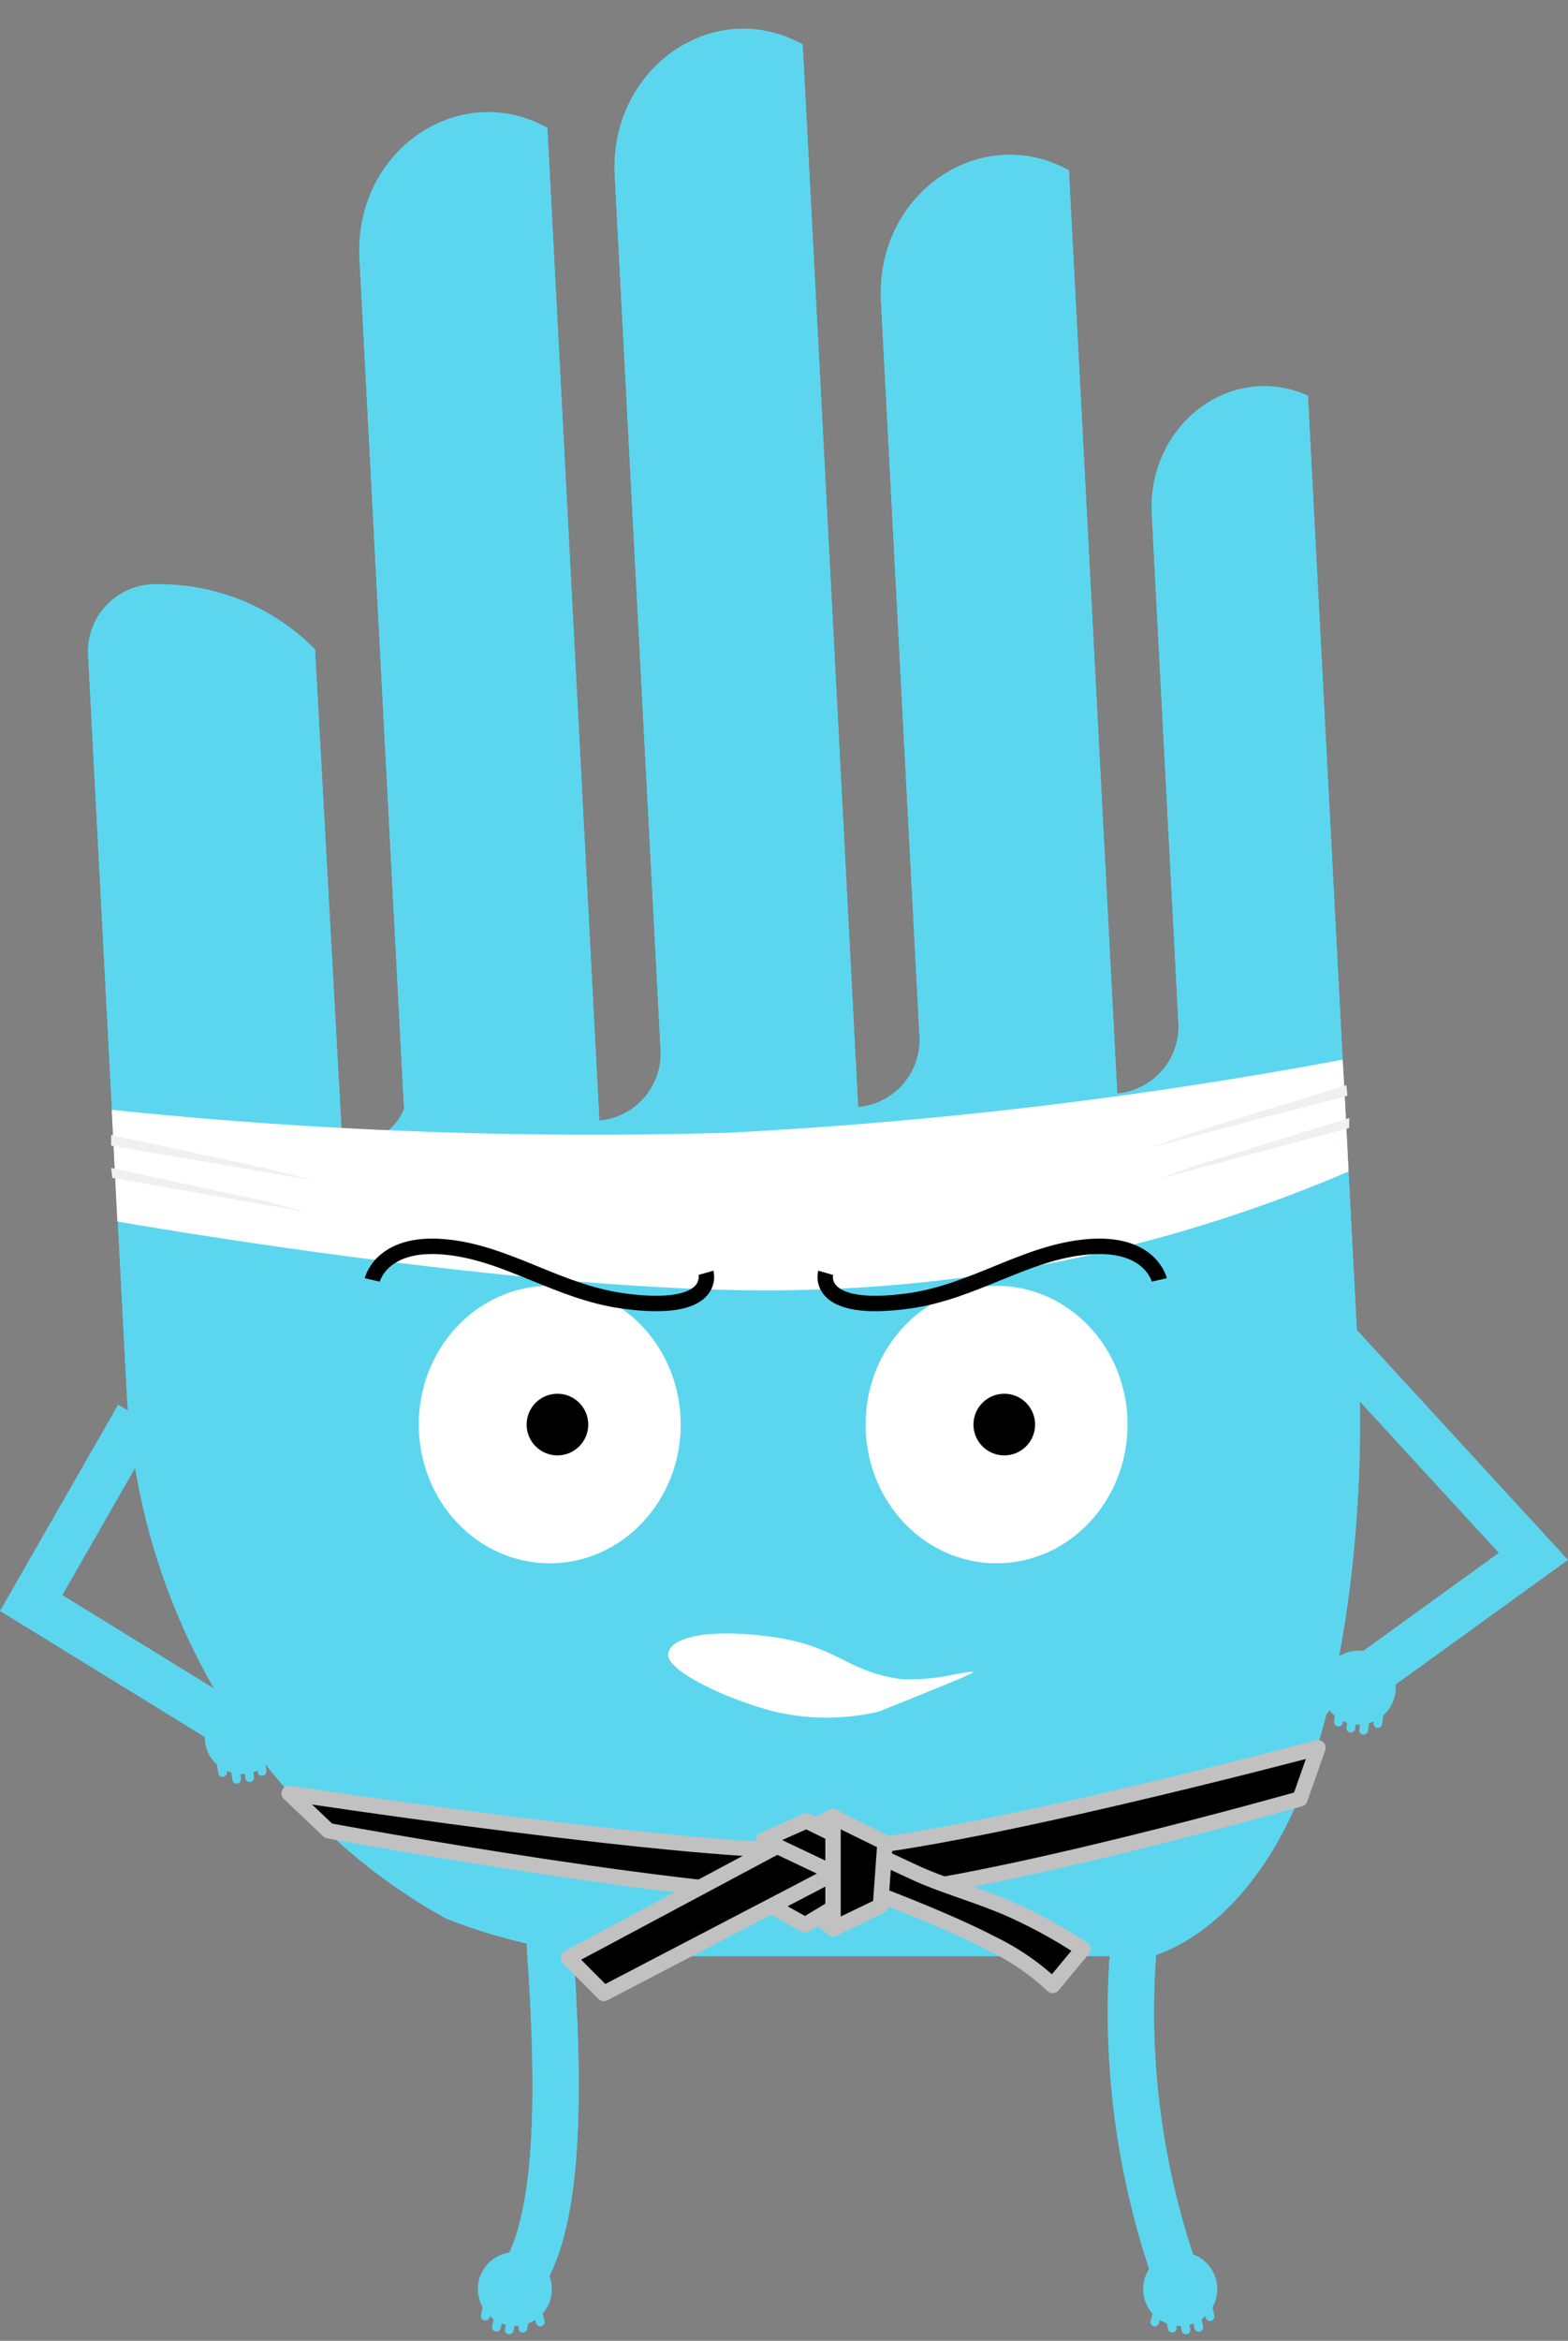 <svg xmlns="http://www.w3.org/2000/svg" width="101.764" height="151.863" viewBox="0 0 101.764 151.863">
  <rect x="0" y="0" width="101.764" height="151.863" fill="#808080" stroke="none"/>
  <g id="Groupe_1345" data-name="Groupe 1345" transform="translate(-230.822 -1007.581)">
    <path id="Union_66" data-name="Union 66" d="M2.263,5.062V4.778a2.424,2.424,0,0,1-.283-.033v.317a.283.283,0,0,1-.565,0V4.571a2.4,2.4,0,0,1-.284-.151V4.5a.283.283,0,0,1-.565,0V3.933A2.388,2.388,0,0,1,2.4,0a2.4,2.4,0,0,1,2.4,2.39A2.37,2.37,0,0,1,4.47,3.616l.214.437a.279.279,0,0,1-.131.375A.283.283,0,0,1,4.176,4.3l-.1-.194a2.413,2.413,0,0,1-.4.314V4.78a.283.283,0,0,1-.566,0v-.1a2.4,2.4,0,0,1-.283.068v.317a.283.283,0,0,1-.566,0Z" transform="translate(243.802 1118.247) rotate(-8)" fill="#5cd6ef"/>
    <path id="Tracé_1162" data-name="Tracé 1162" d="M-20115.213-22254.486l-6.941,12.121,13.982,8.605" transform="translate(20355 23353.943)" fill="none" stroke="#5cd6ef" stroke-width="3"/>
    <path id="Tracé_1075" data-name="Tracé 1075" d="M79.935,87.73V40.142c0-15.078-7.594-28.247-18.89-35.3A35.412,35.412,0,0,0,46.278,1.618L15.412,0S8.925,1.087,4.684,11.191C1.662,18.386,0,29.024,0,37.875v62.686c4.882,2.5,10.518-1.358,10.518-7.167V60.537A4.379,4.379,0,0,1,14.725,56v59.973c5.562,3.46,12.621-.842,12.621-7.852V60.537A4.379,4.379,0,0,1,31.553,56c.026,0,0-1.41,0,69.037,5.614,3.492,12.621-.9,12.621-7.852V60.537A4.379,4.379,0,0,1,48.382,56v64.5C53.944,123.97,61,119.668,61,112.657V57.444a3.11,3.11,0,0,1,1.4-1.54,7.741,7.741,0,0,1,2.721-.569L65.21,87.5a14.186,14.186,0,0,0,10.518,4.762A4.375,4.375,0,0,0,79.935,87.73Z" transform="translate(320.967 1133.676) rotate(177)" fill="#5cd6ef"/>
    <path id="Tracé_1076" data-name="Tracé 1076" d="M108.881,129.12a51.662,51.662,0,0,0,2.95,24.087" transform="translate(195.679 1003.032)" fill="none" stroke="#5cd6ef" stroke-miterlimit="10" stroke-width="3"/>
    <path id="Tracé_1077" data-name="Tracé 1077" d="M77.132,131.46c.726,10.027.726,18.734-2.022,22.457" transform="translate(189.34 1001.808)" fill="none" stroke="#5cd6ef" stroke-miterlimit="10" stroke-width="3"/>
    <circle id="Ellipse_302" data-name="Ellipse 302" cx="8" cy="8" r="8" transform="translate(285 1089)" fill="#fff"/>
    <ellipse id="Ellipse_303" data-name="Ellipse 303" cx="9" cy="8" rx="9" ry="8" transform="translate(255 1089)" fill="#fff"/>
    <ellipse id="Ellipse_304" data-name="Ellipse 304" cx="2" cy="2.5" rx="2" ry="2.5" transform="translate(262 1095)"/>
    <circle id="Ellipse_305" data-name="Ellipse 305" cx="2.5" cy="2.5" r="2.5" transform="translate(291 1095)"/>
    <path id="Tracé_1082" data-name="Tracé 1082" d="M3097.593,691.777c1.259-.881,5.194,2.814,10.172,3.143s8.511-2.808,9.74-1.826c2.543,2.033-4.761,7.143-9.74,6.814S3095.158,693.48,3097.593,691.777Z" transform="translate(-2826.677 419.71)" fill="#fff"/>
    <path id="Tracé_1075-2" data-name="Tracé 1075" d="M79.935,87.73V40.142c0-15.078-7.594-28.247-18.89-35.3A35.412,35.412,0,0,0,46.278,1.618L15.412,0S8.925,1.087,4.684,11.191C1.662,18.386,0,29.024,0,37.875v62.686c4.882,2.5,10.518-1.358,10.518-7.167V60.537A4.379,4.379,0,0,1,14.725,56v59.973c5.562,3.46,12.621-.842,12.621-7.852V60.537A4.379,4.379,0,0,1,31.553,56c.026,0,0-1.41,0,69.037,5.614,3.492,12.621-.9,12.621-7.852V60.537A4.379,4.379,0,0,1,48.382,56v64.5C53.944,123.97,61,119.668,61,112.657V57.444a3.11,3.11,0,0,1,1.4-1.54,7.741,7.741,0,0,1,2.721-.569L65.21,87.5a14.186,14.186,0,0,0,10.518,4.762A4.375,4.375,0,0,0,79.935,87.73Z" transform="translate(320.967 1133.676) rotate(177)" fill="#5cd6ef"/>
    <path id="Tracé_1076-2" data-name="Tracé 1076" d="M108.881,129.12a51.662,51.662,0,0,0,2.95,24.087" transform="translate(195.679 1003.032)" fill="none" stroke="#5cd6ef" stroke-miterlimit="10" stroke-width="3"/>
    <path id="Tracé_1077-2" data-name="Tracé 1077" d="M77.132,131.46c.726,10.027.726,18.734-2.022,22.457" transform="translate(189.34 1001.808)" fill="none" stroke="#5cd6ef" stroke-miterlimit="10" stroke-width="3"/>
    <path id="Union_52" data-name="Union 52" d="M2.263,5.062V4.778a2.424,2.424,0,0,1-.283-.033v.317a.283.283,0,0,1-.565,0V4.571a2.4,2.4,0,0,1-.284-.151V4.5a.283.283,0,0,1-.565,0V3.933A2.388,2.388,0,0,1,2.4,0a2.4,2.4,0,0,1,2.4,2.39A2.37,2.37,0,0,1,4.47,3.616l.214.437a.279.279,0,0,1-.131.375A.283.283,0,0,1,4.176,4.3l-.1-.194a2.413,2.413,0,0,1-.4.314V4.78a.283.283,0,0,1-.566,0v-.1a2.4,2.4,0,0,1-.283.068v.317a.283.283,0,0,1-.566,0Z" transform="translate(262.338 1153.28) rotate(11)" fill="#5cd6ef"/>
    <path id="Union_53" data-name="Union 53" d="M0,2.953A2.373,2.373,0,0,1,.567,1.411V.845a.283.283,0,1,1,.565,0V.924a2.4,2.4,0,0,1,.283-.15V.283a.283.283,0,0,1,.566,0V.6A2.424,2.424,0,0,1,2.263.567V.283a.283.283,0,0,1,.566,0V.6a2.4,2.4,0,0,1,.283.068v-.1a.283.283,0,0,1,.566,0V.925a2.411,2.411,0,0,1,.4.314l.1-.194A.283.283,0,0,1,4.554.916a.28.28,0,0,1,.131.375l-.214.438a2.369,2.369,0,0,1,.339,1.224A2.4,2.4,0,0,1,0,2.953Z" transform="translate(310.343 1158.526) rotate(169)" fill="#5cd6ef"/>
    <path id="Tracé_1153" data-name="Tracé 1153" d="M-19951.785-22642.7c0-1.205,2.709-1.76,6.861-1.166s4.746,2.26,8.291,2.723a13.449,13.449,0,0,0,3.576-.342c1.623-.242,2.314-.533-5.031,2.439a14.861,14.861,0,0,1-6.836,0C-19948.348-22639.955-19951.785-22641.715-19951.785-22642.7Z" transform="translate(20225.975 23757.66)" fill="#fff"/>
    <ellipse id="Ellipse_358" data-name="Ellipse 358" cx="8.5" cy="9" rx="8.5" ry="9" transform="translate(287 1091)" fill="#fff"/>
    <ellipse id="Ellipse_359" data-name="Ellipse 359" cx="8.5" cy="9" rx="8.5" ry="9" transform="translate(258 1091)" fill="#fff"/>
    <circle id="Ellipse_360" data-name="Ellipse 360" cx="2" cy="2" r="2" transform="translate(265 1098)"/>
    <circle id="Ellipse_361" data-name="Ellipse 361" cx="2" cy="2" r="2" transform="translate(294 1098)"/>
    <path id="Tracé_1157" data-name="Tracé 1157" d="M-20176.584-22602.848s26.615,4.059,34.822,3.709,31.945-6.662,31.945-6.662l-1.164,3.311s-20.6,5.836-28.969,6.326-34.082-4.258-34.082-4.258Z" transform="translate(20426.172 23726.773)" stroke="#c1c1c1" stroke-linejoin="round" stroke-width="1"/>
    <path id="Tracé_1161" data-name="Tracé 1161" d="M-20108.693-22597.125l-.256.27-.184.2-3.355,3.52,3.787,3.313-.012-6.855Z" transform="translate(20393.58 23722.533)" stroke="#c1c1c1" stroke-linejoin="round" stroke-width="1"/>
    <path id="Tracé_1158" data-name="Tracé 1158" d="M-20113.4-22587.98l2.412,1.348,3.813-2.285-1.467-1.617-.684.367Z" transform="translate(20394.059 23719.088)" stroke="#c1c1c1" stroke-linejoin="round" stroke-width="1"/>
    <path id="Tracé_1159" data-name="Tracé 1159" d="M-20140.551-22587.928l17.182-9.176v3.73l-14.875,7.758Z" transform="translate(20408.258 23722.521)" stroke="#c1c1c1" stroke-linejoin="round" stroke-width="1"/>
    <path id="Tracé_1156" data-name="Tracé 1156" d="M-20113.965-22595.262l2.768-1.23s2.588,1.293,7.076,3.371c1.793.832,4.3,1.516,6.307,2.426a32.55,32.55,0,0,1,4.557,2.52l-1.955,2.355a15.94,15.94,0,0,0-3.969-2.719c-2.783-1.457-7.174-3.109-7.174-3.109Z" transform="translate(20394.354 23722.203)" stroke="#c1c1c1" stroke-linejoin="round" stroke-width="1"/>
    <path id="Tracé_1160" data-name="Tracé 1160" d="M-20104.533-22597.023v7.254l3.078-1.484.295-4.111-1.986-.977Z" transform="translate(20389.42 23722.479)" stroke="#c1c1c1" stroke-linejoin="round" stroke-width="1"/>
    <path id="Union_67" data-name="Union 67" d="M0,2.953A2.373,2.373,0,0,1,.567,1.411V.845a.283.283,0,1,1,.565,0V.924A2.4,2.4,0,0,1,1.416.773V.283a.283.283,0,1,1,.565,0V.6A2.424,2.424,0,0,1,2.263.567V.283a.283.283,0,0,1,.566,0V.6a2.4,2.4,0,0,1,.283.068v-.1a.283.283,0,0,1,.566,0v.36a2.412,2.412,0,0,1,.4.314l.095-.194A.284.284,0,0,1,4.555.916a.279.279,0,0,1,.13.375l-.214.437A2.369,2.369,0,0,1,4.81,2.953a2.4,2.4,0,0,1-4.81,0Z" transform="translate(320.97 1120.332) rotate(-172)" fill="#5cd6ef"/>
    <path id="Tracé_1165" data-name="Tracé 1165" d="M-20123.967-22257.172l12.619,13.738-11.652,8.422" transform="translate(20441.688 23351.986)" fill="none" stroke="#5cd6ef" stroke-width="3"/>
    <path id="Tracé_1166" data-name="Tracé 1166" d="M-20128.369-22337.318a302.9,302.9,0,0,0,40,1.488,300.723,300.723,0,0,0,39.887-4.744l.143,2.477.242,4.779a95.4,95.4,0,0,1-34.924,7.67c-16.779.563-44.984-4.428-44.984-4.428Z" transform="translate(20366.443 23416.9)" fill="#fff"/>
    <path id="Tracé_1154" data-name="Tracé 1154" d="M-19988.723-22691.93s.57-2.488,4.629-2.148,7.365,2.914,11.609,3.508c6.184.863,5.418-1.82,5.418-1.82" transform="translate(20243.707 23782.545)" fill="none" stroke="#000" stroke-width="1"/>
    <path id="Tracé_1155" data-name="Tracé 1155" d="M-19967.039-22691.93s-.57-2.488-4.629-2.148-7.363,2.914-11.607,3.508c-6.186.863-5.416-1.82-5.416-1.82" transform="translate(20273.1 23782.545)" fill="none" stroke="#000" stroke-width="1"/>
    <path id="Tracé_1167" data-name="Tracé 1167" d="M0,0,10.149,1.812l3.029.662L.024.688Z" transform="matrix(0.999, 0.035, -0.035, 0.999, 238.036, 1081.215)" fill="#f0f0f0"/>
    <path id="Tracé_1168" data-name="Tracé 1168" d="M0,0,10.149,1.812l2.625.61L.094.642Z" transform="matrix(0.999, 0.035, -0.035, 0.999, 238.036, 1083.353)" fill="#f0f0f0"/>
    <path id="Tracé_1169" data-name="Tracé 1169" d="M0,2.475,10.149.662,13.178,0,.024,1.787Z" transform="translate(318.509 1080.438) rotate(173)" fill="#f0f0f0"/>
    <path id="Tracé_1170" data-name="Tracé 1170" d="M0,2.422,10.149.61,12.774,0,.094,1.781Z" transform="translate(318.689 1082.517) rotate(173)" fill="#f0f0f0"/>
  </g>
</svg>
